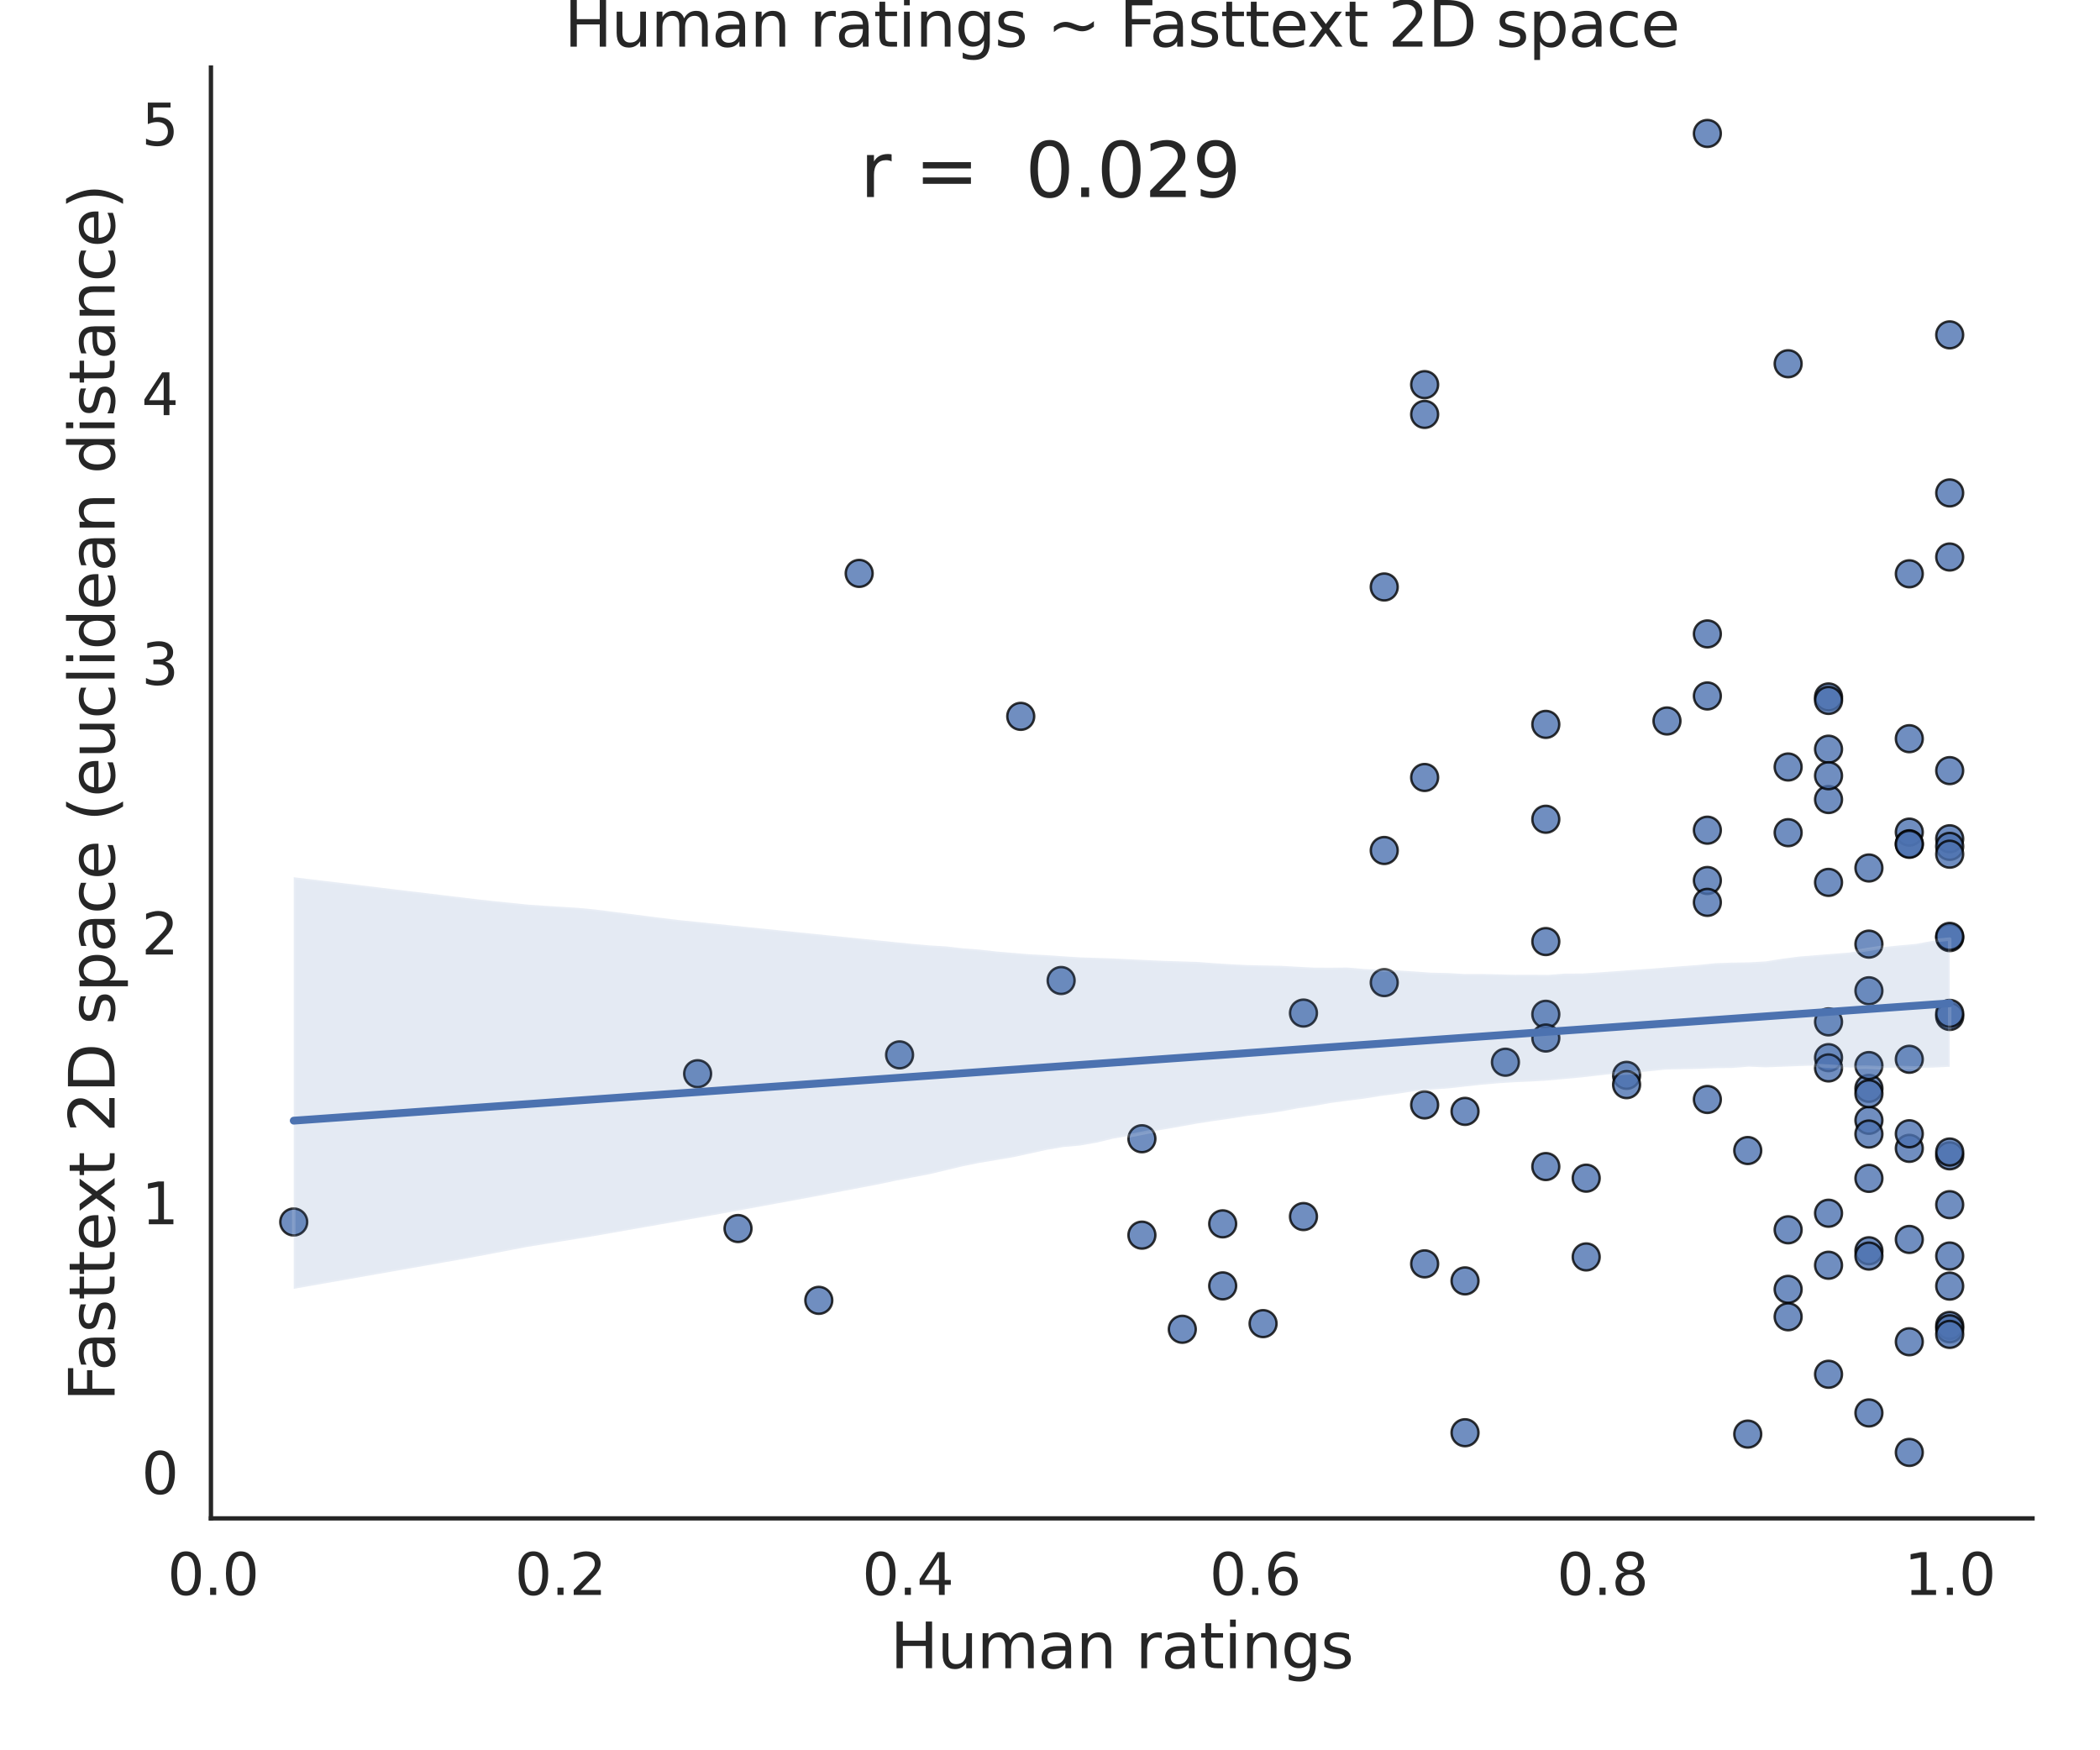 <?xml version="1.0" encoding="utf-8" standalone="no"?>
<!DOCTYPE svg PUBLIC "-//W3C//DTD SVG 1.1//EN"
  "http://www.w3.org/Graphics/SVG/1.1/DTD/svg11.dtd">
<svg height="504pt" version="1.1" viewBox="0 0 604.8 504" width="604.8pt" xmlns="http://www.w3.org/2000/svg" xmlns:xlink="http://www.w3.org/1999/xlink">
 <defs>
  <style type="text/css">*{stroke-linecap:butt;stroke-linejoin:round;}</style>
 </defs>
 <g id="figure_1">
  <g id="patch_1">
   <path d="M 0 504 
L 604.8 504 
L 604.8 0 
L 0 0 
z
" style="fill:#ffffff;"/>
  </g>
  <g id="axes_1">
   <g id="patch_2">
    <path d="M 60.75 437.22 
L 585.36 437.22 
L 585.36 19.44 
L 60.75 19.44 
z
" style="fill:#ffffff;"/>
   </g>
   <g id="matplotlib.axis_1">
    <g id="xtick_1">
     <g id="text_1">
      <!-- 0.0 -->
      <g style="fill:#262626;" transform="translate(48.212 459.257)scale(0.165 -0.165)">
       <defs>
        <path d="M 2034 4250 
Q 1547 4250 1301 3770 
Q 1056 3291 1056 2328 
Q 1056 1369 1301 889 
Q 1547 409 2034 409 
Q 2525 409 2770 889 
Q 3016 1369 3016 2328 
Q 3016 3291 2770 3770 
Q 2525 4250 2034 4250 
z
M 2034 4750 
Q 2819 4750 3233 4129 
Q 3647 3509 3647 2328 
Q 3647 1150 3233 529 
Q 2819 -91 2034 -91 
Q 1250 -91 836 529 
Q 422 1150 422 2328 
Q 422 3509 836 4129 
Q 1250 4750 2034 4750 
z
" id="DejaVuSans-30" transform="scale(0.016)"/>
        <path d="M 684 794 
L 1344 794 
L 1344 0 
L 684 0 
L 684 794 
z
" id="DejaVuSans-2e" transform="scale(0.016)"/>
       </defs>
       <use xlink:href="#DejaVuSans-30"/>
       <use x="63.623" xlink:href="#DejaVuSans-2e"/>
       <use x="95.41" xlink:href="#DejaVuSans-30"/>
      </g>
     </g>
    </g>
    <g id="xtick_2">
     <g id="text_2">
      <!-- 0.2 -->
      <g style="fill:#262626;" transform="translate(148.248 459.257)scale(0.165 -0.165)">
       <defs>
        <path d="M 1228 531 
L 3431 531 
L 3431 0 
L 469 0 
L 469 531 
Q 828 903 1448 1529 
Q 2069 2156 2228 2338 
Q 2531 2678 2651 2914 
Q 2772 3150 2772 3378 
Q 2772 3750 2511 3984 
Q 2250 4219 1831 4219 
Q 1534 4219 1204 4116 
Q 875 4013 500 3803 
L 500 4441 
Q 881 4594 1212 4672 
Q 1544 4750 1819 4750 
Q 2544 4750 2975 4387 
Q 3406 4025 3406 3419 
Q 3406 3131 3298 2873 
Q 3191 2616 2906 2266 
Q 2828 2175 2409 1742 
Q 1991 1309 1228 531 
z
" id="DejaVuSans-32" transform="scale(0.016)"/>
       </defs>
       <use xlink:href="#DejaVuSans-30"/>
       <use x="63.623" xlink:href="#DejaVuSans-2e"/>
       <use x="95.41" xlink:href="#DejaVuSans-32"/>
      </g>
     </g>
    </g>
    <g id="xtick_3">
     <g id="text_3">
      <!-- 0.4 -->
      <g style="fill:#262626;" transform="translate(248.285 459.257)scale(0.165 -0.165)">
       <defs>
        <path d="M 2419 4116 
L 825 1625 
L 2419 1625 
L 2419 4116 
z
M 2253 4666 
L 3047 4666 
L 3047 1625 
L 3713 1625 
L 3713 1100 
L 3047 1100 
L 3047 0 
L 2419 0 
L 2419 1100 
L 313 1100 
L 313 1709 
L 2253 4666 
z
" id="DejaVuSans-34" transform="scale(0.016)"/>
       </defs>
       <use xlink:href="#DejaVuSans-30"/>
       <use x="63.623" xlink:href="#DejaVuSans-2e"/>
       <use x="95.41" xlink:href="#DejaVuSans-34"/>
      </g>
     </g>
    </g>
    <g id="xtick_4">
     <g id="text_4">
      <!-- 0.6 -->
      <g style="fill:#262626;" transform="translate(348.321 459.257)scale(0.165 -0.165)">
       <defs>
        <path d="M 2113 2584 
Q 1688 2584 1439 2293 
Q 1191 2003 1191 1497 
Q 1191 994 1439 701 
Q 1688 409 2113 409 
Q 2538 409 2786 701 
Q 3034 994 3034 1497 
Q 3034 2003 2786 2293 
Q 2538 2584 2113 2584 
z
M 3366 4563 
L 3366 3988 
Q 3128 4100 2886 4159 
Q 2644 4219 2406 4219 
Q 1781 4219 1451 3797 
Q 1122 3375 1075 2522 
Q 1259 2794 1537 2939 
Q 1816 3084 2150 3084 
Q 2853 3084 3261 2657 
Q 3669 2231 3669 1497 
Q 3669 778 3244 343 
Q 2819 -91 2113 -91 
Q 1303 -91 875 529 
Q 447 1150 447 2328 
Q 447 3434 972 4092 
Q 1497 4750 2381 4750 
Q 2619 4750 2861 4703 
Q 3103 4656 3366 4563 
z
" id="DejaVuSans-36" transform="scale(0.016)"/>
       </defs>
       <use xlink:href="#DejaVuSans-30"/>
       <use x="63.623" xlink:href="#DejaVuSans-2e"/>
       <use x="95.41" xlink:href="#DejaVuSans-36"/>
      </g>
     </g>
    </g>
    <g id="xtick_5">
     <g id="text_5">
      <!-- 0.8 -->
      <g style="fill:#262626;" transform="translate(448.358 459.257)scale(0.165 -0.165)">
       <defs>
        <path d="M 2034 2216 
Q 1584 2216 1326 1975 
Q 1069 1734 1069 1313 
Q 1069 891 1326 650 
Q 1584 409 2034 409 
Q 2484 409 2743 651 
Q 3003 894 3003 1313 
Q 3003 1734 2745 1975 
Q 2488 2216 2034 2216 
z
M 1403 2484 
Q 997 2584 770 2862 
Q 544 3141 544 3541 
Q 544 4100 942 4425 
Q 1341 4750 2034 4750 
Q 2731 4750 3128 4425 
Q 3525 4100 3525 3541 
Q 3525 3141 3298 2862 
Q 3072 2584 2669 2484 
Q 3125 2378 3379 2068 
Q 3634 1759 3634 1313 
Q 3634 634 3220 271 
Q 2806 -91 2034 -91 
Q 1263 -91 848 271 
Q 434 634 434 1313 
Q 434 1759 690 2068 
Q 947 2378 1403 2484 
z
M 1172 3481 
Q 1172 3119 1398 2916 
Q 1625 2713 2034 2713 
Q 2441 2713 2670 2916 
Q 2900 3119 2900 3481 
Q 2900 3844 2670 4047 
Q 2441 4250 2034 4250 
Q 1625 4250 1398 4047 
Q 1172 3844 1172 3481 
z
" id="DejaVuSans-38" transform="scale(0.016)"/>
       </defs>
       <use xlink:href="#DejaVuSans-30"/>
       <use x="63.623" xlink:href="#DejaVuSans-2e"/>
       <use x="95.41" xlink:href="#DejaVuSans-38"/>
      </g>
     </g>
    </g>
    <g id="xtick_6">
     <g id="text_6">
      <!-- 1.0 -->
      <g style="fill:#262626;" transform="translate(548.394 459.257)scale(0.165 -0.165)">
       <defs>
        <path d="M 794 531 
L 1825 531 
L 1825 4091 
L 703 3866 
L 703 4441 
L 1819 4666 
L 2450 4666 
L 2450 531 
L 3481 531 
L 3481 0 
L 794 0 
L 794 531 
z
" id="DejaVuSans-31" transform="scale(0.016)"/>
       </defs>
       <use xlink:href="#DejaVuSans-31"/>
       <use x="63.623" xlink:href="#DejaVuSans-2e"/>
       <use x="95.41" xlink:href="#DejaVuSans-30"/>
      </g>
     </g>
    </g>
    <g id="text_7">
     <!-- Human ratings -->
     <g style="fill:#262626;" transform="translate(256.387 480.366)scale(0.18 -0.18)">
      <defs>
       <path d="M 628 4666 
L 1259 4666 
L 1259 2753 
L 3553 2753 
L 3553 4666 
L 4184 4666 
L 4184 0 
L 3553 0 
L 3553 2222 
L 1259 2222 
L 1259 0 
L 628 0 
L 628 4666 
z
" id="DejaVuSans-48" transform="scale(0.016)"/>
       <path d="M 544 1381 
L 544 3500 
L 1119 3500 
L 1119 1403 
Q 1119 906 1312 657 
Q 1506 409 1894 409 
Q 2359 409 2629 706 
Q 2900 1003 2900 1516 
L 2900 3500 
L 3475 3500 
L 3475 0 
L 2900 0 
L 2900 538 
Q 2691 219 2414 64 
Q 2138 -91 1772 -91 
Q 1169 -91 856 284 
Q 544 659 544 1381 
z
M 1991 3584 
L 1991 3584 
z
" id="DejaVuSans-75" transform="scale(0.016)"/>
       <path d="M 3328 2828 
Q 3544 3216 3844 3400 
Q 4144 3584 4550 3584 
Q 5097 3584 5394 3201 
Q 5691 2819 5691 2113 
L 5691 0 
L 5113 0 
L 5113 2094 
Q 5113 2597 4934 2840 
Q 4756 3084 4391 3084 
Q 3944 3084 3684 2787 
Q 3425 2491 3425 1978 
L 3425 0 
L 2847 0 
L 2847 2094 
Q 2847 2600 2669 2842 
Q 2491 3084 2119 3084 
Q 1678 3084 1418 2786 
Q 1159 2488 1159 1978 
L 1159 0 
L 581 0 
L 581 3500 
L 1159 3500 
L 1159 2956 
Q 1356 3278 1631 3431 
Q 1906 3584 2284 3584 
Q 2666 3584 2933 3390 
Q 3200 3197 3328 2828 
z
" id="DejaVuSans-6d" transform="scale(0.016)"/>
       <path d="M 2194 1759 
Q 1497 1759 1228 1600 
Q 959 1441 959 1056 
Q 959 750 1161 570 
Q 1363 391 1709 391 
Q 2188 391 2477 730 
Q 2766 1069 2766 1631 
L 2766 1759 
L 2194 1759 
z
M 3341 1997 
L 3341 0 
L 2766 0 
L 2766 531 
Q 2569 213 2275 61 
Q 1981 -91 1556 -91 
Q 1019 -91 701 211 
Q 384 513 384 1019 
Q 384 1609 779 1909 
Q 1175 2209 1959 2209 
L 2766 2209 
L 2766 2266 
Q 2766 2663 2505 2880 
Q 2244 3097 1772 3097 
Q 1472 3097 1187 3025 
Q 903 2953 641 2809 
L 641 3341 
Q 956 3463 1253 3523 
Q 1550 3584 1831 3584 
Q 2591 3584 2966 3190 
Q 3341 2797 3341 1997 
z
" id="DejaVuSans-61" transform="scale(0.016)"/>
       <path d="M 3513 2113 
L 3513 0 
L 2938 0 
L 2938 2094 
Q 2938 2591 2744 2837 
Q 2550 3084 2163 3084 
Q 1697 3084 1428 2787 
Q 1159 2491 1159 1978 
L 1159 0 
L 581 0 
L 581 3500 
L 1159 3500 
L 1159 2956 
Q 1366 3272 1645 3428 
Q 1925 3584 2291 3584 
Q 2894 3584 3203 3211 
Q 3513 2838 3513 2113 
z
" id="DejaVuSans-6e" transform="scale(0.016)"/>
       <path id="DejaVuSans-20" transform="scale(0.016)"/>
       <path d="M 2631 2963 
Q 2534 3019 2420 3045 
Q 2306 3072 2169 3072 
Q 1681 3072 1420 2755 
Q 1159 2438 1159 1844 
L 1159 0 
L 581 0 
L 581 3500 
L 1159 3500 
L 1159 2956 
Q 1341 3275 1631 3429 
Q 1922 3584 2338 3584 
Q 2397 3584 2469 3576 
Q 2541 3569 2628 3553 
L 2631 2963 
z
" id="DejaVuSans-72" transform="scale(0.016)"/>
       <path d="M 1172 4494 
L 1172 3500 
L 2356 3500 
L 2356 3053 
L 1172 3053 
L 1172 1153 
Q 1172 725 1289 603 
Q 1406 481 1766 481 
L 2356 481 
L 2356 0 
L 1766 0 
Q 1100 0 847 248 
Q 594 497 594 1153 
L 594 3053 
L 172 3053 
L 172 3500 
L 594 3500 
L 594 4494 
L 1172 4494 
z
" id="DejaVuSans-74" transform="scale(0.016)"/>
       <path d="M 603 3500 
L 1178 3500 
L 1178 0 
L 603 0 
L 603 3500 
z
M 603 4863 
L 1178 4863 
L 1178 4134 
L 603 4134 
L 603 4863 
z
" id="DejaVuSans-69" transform="scale(0.016)"/>
       <path d="M 2906 1791 
Q 2906 2416 2648 2759 
Q 2391 3103 1925 3103 
Q 1463 3103 1205 2759 
Q 947 2416 947 1791 
Q 947 1169 1205 825 
Q 1463 481 1925 481 
Q 2391 481 2648 825 
Q 2906 1169 2906 1791 
z
M 3481 434 
Q 3481 -459 3084 -895 
Q 2688 -1331 1869 -1331 
Q 1566 -1331 1297 -1286 
Q 1028 -1241 775 -1147 
L 775 -588 
Q 1028 -725 1275 -790 
Q 1522 -856 1778 -856 
Q 2344 -856 2625 -561 
Q 2906 -266 2906 331 
L 2906 616 
Q 2728 306 2450 153 
Q 2172 0 1784 0 
Q 1141 0 747 490 
Q 353 981 353 1791 
Q 353 2603 747 3093 
Q 1141 3584 1784 3584 
Q 2172 3584 2450 3431 
Q 2728 3278 2906 2969 
L 2906 3500 
L 3481 3500 
L 3481 434 
z
" id="DejaVuSans-67" transform="scale(0.016)"/>
       <path d="M 2834 3397 
L 2834 2853 
Q 2591 2978 2328 3040 
Q 2066 3103 1784 3103 
Q 1356 3103 1142 2972 
Q 928 2841 928 2578 
Q 928 2378 1081 2264 
Q 1234 2150 1697 2047 
L 1894 2003 
Q 2506 1872 2764 1633 
Q 3022 1394 3022 966 
Q 3022 478 2636 193 
Q 2250 -91 1575 -91 
Q 1294 -91 989 -36 
Q 684 19 347 128 
L 347 722 
Q 666 556 975 473 
Q 1284 391 1588 391 
Q 1994 391 2212 530 
Q 2431 669 2431 922 
Q 2431 1156 2273 1281 
Q 2116 1406 1581 1522 
L 1381 1569 
Q 847 1681 609 1914 
Q 372 2147 372 2553 
Q 372 3047 722 3315 
Q 1072 3584 1716 3584 
Q 2034 3584 2315 3537 
Q 2597 3491 2834 3397 
z
" id="DejaVuSans-73" transform="scale(0.016)"/>
      </defs>
      <use xlink:href="#DejaVuSans-48"/>
      <use x="75.195" xlink:href="#DejaVuSans-75"/>
      <use x="138.574" xlink:href="#DejaVuSans-6d"/>
      <use x="235.986" xlink:href="#DejaVuSans-61"/>
      <use x="297.266" xlink:href="#DejaVuSans-6e"/>
      <use x="360.645" xlink:href="#DejaVuSans-20"/>
      <use x="392.432" xlink:href="#DejaVuSans-72"/>
      <use x="433.545" xlink:href="#DejaVuSans-61"/>
      <use x="494.824" xlink:href="#DejaVuSans-74"/>
      <use x="534.033" xlink:href="#DejaVuSans-69"/>
      <use x="561.816" xlink:href="#DejaVuSans-6e"/>
      <use x="625.195" xlink:href="#DejaVuSans-67"/>
      <use x="688.672" xlink:href="#DejaVuSans-73"/>
     </g>
    </g>
   </g>
   <g id="matplotlib.axis_2">
    <g id="ytick_1">
     <g id="text_8">
      <!-- 0 -->
      <g style="fill:#262626;" transform="translate(40.752 430.182)scale(0.165 -0.165)">
       <use xlink:href="#DejaVuSans-30"/>
      </g>
     </g>
    </g>
    <g id="ytick_2">
     <g id="text_9">
      <!-- 1 -->
      <g style="fill:#262626;" transform="translate(40.752 352.52)scale(0.165 -0.165)">
       <use xlink:href="#DejaVuSans-31"/>
      </g>
     </g>
    </g>
    <g id="ytick_3">
     <g id="text_10">
      <!-- 2 -->
      <g style="fill:#262626;" transform="translate(40.752 274.858)scale(0.165 -0.165)">
       <use xlink:href="#DejaVuSans-32"/>
      </g>
     </g>
    </g>
    <g id="ytick_4">
     <g id="text_11">
      <!-- 3 -->
      <g style="fill:#262626;" transform="translate(40.752 197.196)scale(0.165 -0.165)">
       <defs>
        <path d="M 2597 2516 
Q 3050 2419 3304 2112 
Q 3559 1806 3559 1356 
Q 3559 666 3084 287 
Q 2609 -91 1734 -91 
Q 1441 -91 1130 -33 
Q 819 25 488 141 
L 488 750 
Q 750 597 1062 519 
Q 1375 441 1716 441 
Q 2309 441 2620 675 
Q 2931 909 2931 1356 
Q 2931 1769 2642 2001 
Q 2353 2234 1838 2234 
L 1294 2234 
L 1294 2753 
L 1863 2753 
Q 2328 2753 2575 2939 
Q 2822 3125 2822 3475 
Q 2822 3834 2567 4026 
Q 2313 4219 1838 4219 
Q 1578 4219 1281 4162 
Q 984 4106 628 3988 
L 628 4550 
Q 988 4650 1302 4700 
Q 1616 4750 1894 4750 
Q 2613 4750 3031 4423 
Q 3450 4097 3450 3541 
Q 3450 3153 3228 2886 
Q 3006 2619 2597 2516 
z
" id="DejaVuSans-33" transform="scale(0.016)"/>
       </defs>
       <use xlink:href="#DejaVuSans-33"/>
      </g>
     </g>
    </g>
    <g id="ytick_5">
     <g id="text_12">
      <!-- 4 -->
      <g style="fill:#262626;" transform="translate(40.752 119.533)scale(0.165 -0.165)">
       <use xlink:href="#DejaVuSans-34"/>
      </g>
     </g>
    </g>
    <g id="ytick_6">
     <g id="text_13">
      <!-- 5 -->
      <g style="fill:#262626;" transform="translate(40.752 41.871)scale(0.165 -0.165)">
       <defs>
        <path d="M 691 4666 
L 3169 4666 
L 3169 4134 
L 1269 4134 
L 1269 2991 
Q 1406 3038 1543 3061 
Q 1681 3084 1819 3084 
Q 2600 3084 3056 2656 
Q 3513 2228 3513 1497 
Q 3513 744 3044 326 
Q 2575 -91 1722 -91 
Q 1428 -91 1123 -41 
Q 819 9 494 109 
L 494 744 
Q 775 591 1075 516 
Q 1375 441 1709 441 
Q 2250 441 2565 725 
Q 2881 1009 2881 1497 
Q 2881 1984 2565 2268 
Q 2250 2553 1709 2553 
Q 1456 2553 1204 2497 
Q 953 2441 691 2322 
L 691 4666 
z
" id="DejaVuSans-35" transform="scale(0.016)"/>
       </defs>
       <use xlink:href="#DejaVuSans-35"/>
      </g>
     </g>
    </g>
    <g id="text_14">
     <!-- Fasttext 2D space (euclidean distance) -->
     <g style="fill:#262626;" transform="translate(33.008 403.502)rotate(-90)scale(0.18 -0.18)">
      <defs>
       <path d="M 628 4666 
L 3309 4666 
L 3309 4134 
L 1259 4134 
L 1259 2759 
L 3109 2759 
L 3109 2228 
L 1259 2228 
L 1259 0 
L 628 0 
L 628 4666 
z
" id="DejaVuSans-46" transform="scale(0.016)"/>
       <path d="M 3597 1894 
L 3597 1613 
L 953 1613 
Q 991 1019 1311 708 
Q 1631 397 2203 397 
Q 2534 397 2845 478 
Q 3156 559 3463 722 
L 3463 178 
Q 3153 47 2828 -22 
Q 2503 -91 2169 -91 
Q 1331 -91 842 396 
Q 353 884 353 1716 
Q 353 2575 817 3079 
Q 1281 3584 2069 3584 
Q 2775 3584 3186 3129 
Q 3597 2675 3597 1894 
z
M 3022 2063 
Q 3016 2534 2758 2815 
Q 2500 3097 2075 3097 
Q 1594 3097 1305 2825 
Q 1016 2553 972 2059 
L 3022 2063 
z
" id="DejaVuSans-65" transform="scale(0.016)"/>
       <path d="M 3513 3500 
L 2247 1797 
L 3578 0 
L 2900 0 
L 1881 1375 
L 863 0 
L 184 0 
L 1544 1831 
L 300 3500 
L 978 3500 
L 1906 2253 
L 2834 3500 
L 3513 3500 
z
" id="DejaVuSans-78" transform="scale(0.016)"/>
       <path d="M 1259 4147 
L 1259 519 
L 2022 519 
Q 2988 519 3436 956 
Q 3884 1394 3884 2338 
Q 3884 3275 3436 3711 
Q 2988 4147 2022 4147 
L 1259 4147 
z
M 628 4666 
L 1925 4666 
Q 3281 4666 3915 4102 
Q 4550 3538 4550 2338 
Q 4550 1131 3912 565 
Q 3275 0 1925 0 
L 628 0 
L 628 4666 
z
" id="DejaVuSans-44" transform="scale(0.016)"/>
       <path d="M 1159 525 
L 1159 -1331 
L 581 -1331 
L 581 3500 
L 1159 3500 
L 1159 2969 
Q 1341 3281 1617 3432 
Q 1894 3584 2278 3584 
Q 2916 3584 3314 3078 
Q 3713 2572 3713 1747 
Q 3713 922 3314 415 
Q 2916 -91 2278 -91 
Q 1894 -91 1617 61 
Q 1341 213 1159 525 
z
M 3116 1747 
Q 3116 2381 2855 2742 
Q 2594 3103 2138 3103 
Q 1681 3103 1420 2742 
Q 1159 2381 1159 1747 
Q 1159 1113 1420 752 
Q 1681 391 2138 391 
Q 2594 391 2855 752 
Q 3116 1113 3116 1747 
z
" id="DejaVuSans-70" transform="scale(0.016)"/>
       <path d="M 3122 3366 
L 3122 2828 
Q 2878 2963 2633 3030 
Q 2388 3097 2138 3097 
Q 1578 3097 1268 2742 
Q 959 2388 959 1747 
Q 959 1106 1268 751 
Q 1578 397 2138 397 
Q 2388 397 2633 464 
Q 2878 531 3122 666 
L 3122 134 
Q 2881 22 2623 -34 
Q 2366 -91 2075 -91 
Q 1284 -91 818 406 
Q 353 903 353 1747 
Q 353 2603 823 3093 
Q 1294 3584 2113 3584 
Q 2378 3584 2631 3529 
Q 2884 3475 3122 3366 
z
" id="DejaVuSans-63" transform="scale(0.016)"/>
       <path d="M 1984 4856 
Q 1566 4138 1362 3434 
Q 1159 2731 1159 2009 
Q 1159 1288 1364 580 
Q 1569 -128 1984 -844 
L 1484 -844 
Q 1016 -109 783 600 
Q 550 1309 550 2009 
Q 550 2706 781 3412 
Q 1013 4119 1484 4856 
L 1984 4856 
z
" id="DejaVuSans-28" transform="scale(0.016)"/>
       <path d="M 603 4863 
L 1178 4863 
L 1178 0 
L 603 0 
L 603 4863 
z
" id="DejaVuSans-6c" transform="scale(0.016)"/>
       <path d="M 2906 2969 
L 2906 4863 
L 3481 4863 
L 3481 0 
L 2906 0 
L 2906 525 
Q 2725 213 2448 61 
Q 2172 -91 1784 -91 
Q 1150 -91 751 415 
Q 353 922 353 1747 
Q 353 2572 751 3078 
Q 1150 3584 1784 3584 
Q 2172 3584 2448 3432 
Q 2725 3281 2906 2969 
z
M 947 1747 
Q 947 1113 1208 752 
Q 1469 391 1925 391 
Q 2381 391 2643 752 
Q 2906 1113 2906 1747 
Q 2906 2381 2643 2742 
Q 2381 3103 1925 3103 
Q 1469 3103 1208 2742 
Q 947 2381 947 1747 
z
" id="DejaVuSans-64" transform="scale(0.016)"/>
       <path d="M 513 4856 
L 1013 4856 
Q 1481 4119 1714 3412 
Q 1947 2706 1947 2009 
Q 1947 1309 1714 600 
Q 1481 -109 1013 -844 
L 513 -844 
Q 928 -128 1133 580 
Q 1338 1288 1338 2009 
Q 1338 2731 1133 3434 
Q 928 4138 513 4856 
z
" id="DejaVuSans-29" transform="scale(0.016)"/>
      </defs>
      <use xlink:href="#DejaVuSans-46"/>
      <use x="48.395" xlink:href="#DejaVuSans-61"/>
      <use x="109.674" xlink:href="#DejaVuSans-73"/>
      <use x="161.773" xlink:href="#DejaVuSans-74"/>
      <use x="200.982" xlink:href="#DejaVuSans-74"/>
      <use x="240.191" xlink:href="#DejaVuSans-65"/>
      <use x="299.965" xlink:href="#DejaVuSans-78"/>
      <use x="359.145" xlink:href="#DejaVuSans-74"/>
      <use x="398.354" xlink:href="#DejaVuSans-20"/>
      <use x="430.141" xlink:href="#DejaVuSans-32"/>
      <use x="493.764" xlink:href="#DejaVuSans-44"/>
      <use x="570.766" xlink:href="#DejaVuSans-20"/>
      <use x="602.553" xlink:href="#DejaVuSans-73"/>
      <use x="654.652" xlink:href="#DejaVuSans-70"/>
      <use x="718.129" xlink:href="#DejaVuSans-61"/>
      <use x="779.408" xlink:href="#DejaVuSans-63"/>
      <use x="834.389" xlink:href="#DejaVuSans-65"/>
      <use x="895.912" xlink:href="#DejaVuSans-20"/>
      <use x="927.699" xlink:href="#DejaVuSans-28"/>
      <use x="966.713" xlink:href="#DejaVuSans-65"/>
      <use x="1028.236" xlink:href="#DejaVuSans-75"/>
      <use x="1091.615" xlink:href="#DejaVuSans-63"/>
      <use x="1146.596" xlink:href="#DejaVuSans-6c"/>
      <use x="1174.379" xlink:href="#DejaVuSans-69"/>
      <use x="1202.162" xlink:href="#DejaVuSans-64"/>
      <use x="1265.639" xlink:href="#DejaVuSans-65"/>
      <use x="1327.162" xlink:href="#DejaVuSans-61"/>
      <use x="1388.441" xlink:href="#DejaVuSans-6e"/>
      <use x="1451.82" xlink:href="#DejaVuSans-20"/>
      <use x="1483.607" xlink:href="#DejaVuSans-64"/>
      <use x="1547.084" xlink:href="#DejaVuSans-69"/>
      <use x="1574.867" xlink:href="#DejaVuSans-73"/>
      <use x="1626.967" xlink:href="#DejaVuSans-74"/>
      <use x="1666.176" xlink:href="#DejaVuSans-61"/>
      <use x="1727.455" xlink:href="#DejaVuSans-6e"/>
      <use x="1790.834" xlink:href="#DejaVuSans-63"/>
      <use x="1845.814" xlink:href="#DejaVuSans-65"/>
      <use x="1907.338" xlink:href="#DejaVuSans-29"/>
     </g>
    </g>
   </g>
   <g id="PathCollection_1">
    <defs>
     <path d="M 0 3.873 
C 1.027 3.873 2.012 3.465 2.739 2.739 
C 3.465 2.012 3.873 1.027 3.873 0 
C 3.873 -1.027 3.465 -2.012 2.739 -2.739 
C 2.012 -3.465 1.027 -3.873 0 -3.873 
C -1.027 -3.873 -2.012 -3.465 -2.739 -2.739 
C -3.465 -2.012 -3.873 -1.027 -3.873 0 
C -3.873 1.027 -3.465 2.012 -2.739 2.739 
C -2.012 3.465 -1.027 3.873 0 3.873 
z
" id="ma439dfb398" style="stroke:#000000;stroke-opacity:0.8;stroke-width:0.7;"/>
    </defs>
    <g clip-path="url(#pf629c4609a)">
     <use style="fill:#4c72b0;fill-opacity:0.8;stroke:#000000;stroke-opacity:0.8;stroke-width:0.7;" x="514.985" xlink:href="#ma439dfb398" y="239.775"/>
     <use style="fill:#4c72b0;fill-opacity:0.8;stroke:#000000;stroke-opacity:0.8;stroke-width:0.7;" x="398.664" xlink:href="#ma439dfb398" y="244.904"/>
     <use style="fill:#4c72b0;fill-opacity:0.8;stroke:#000000;stroke-opacity:0.8;stroke-width:0.7;" x="352.135" xlink:href="#ma439dfb398" y="370.274"/>
     <use style="fill:#4c72b0;fill-opacity:0.8;stroke:#000000;stroke-opacity:0.8;stroke-width:0.7;" x="561.514" xlink:href="#ma439dfb398" y="332.824"/>
     <use style="fill:#4c72b0;fill-opacity:0.8;stroke:#000000;stroke-opacity:0.8;stroke-width:0.7;" x="514.985" xlink:href="#ma439dfb398" y="371.281"/>
     <use style="fill:#4c72b0;fill-opacity:0.8;stroke:#000000;stroke-opacity:0.8;stroke-width:0.7;" x="526.618" xlink:href="#ma439dfb398" y="395.727"/>
     <use style="fill:#4c72b0;fill-opacity:0.8;stroke:#000000;stroke-opacity:0.8;stroke-width:0.7;" x="480.089" xlink:href="#ma439dfb398" y="207.607"/>
     <use style="fill:#4c72b0;fill-opacity:0.8;stroke:#000000;stroke-opacity:0.8;stroke-width:0.7;" x="456.825" xlink:href="#ma439dfb398" y="361.936"/>
     <use style="fill:#4c72b0;fill-opacity:0.8;stroke:#000000;stroke-opacity:0.8;stroke-width:0.7;" x="328.871" xlink:href="#ma439dfb398" y="355.666"/>
     <use style="fill:#4c72b0;fill-opacity:0.8;stroke:#000000;stroke-opacity:0.8;stroke-width:0.7;" x="526.618" xlink:href="#ma439dfb398" y="215.734"/>
     <use style="fill:#4c72b0;fill-opacity:0.8;stroke:#000000;stroke-opacity:0.8;stroke-width:0.7;" x="538.25" xlink:href="#ma439dfb398" y="313.392"/>
     <use style="fill:#4c72b0;fill-opacity:0.8;stroke:#000000;stroke-opacity:0.8;stroke-width:0.7;" x="538.25" xlink:href="#ma439dfb398" y="322.599"/>
     <use style="fill:#4c72b0;fill-opacity:0.8;stroke:#000000;stroke-opacity:0.8;stroke-width:0.7;" x="445.193" xlink:href="#ma439dfb398" y="292.069"/>
     <use style="fill:#4c72b0;fill-opacity:0.8;stroke:#000000;stroke-opacity:0.8;stroke-width:0.7;" x="491.721" xlink:href="#ma439dfb398" y="38.43"/>
     <use style="fill:#4c72b0;fill-opacity:0.8;stroke:#000000;stroke-opacity:0.8;stroke-width:0.7;" x="410.296" xlink:href="#ma439dfb398" y="110.764"/>
     <use style="fill:#4c72b0;fill-opacity:0.8;stroke:#000000;stroke-opacity:0.8;stroke-width:0.7;" x="398.664" xlink:href="#ma439dfb398" y="169.023"/>
     <use style="fill:#4c72b0;fill-opacity:0.8;stroke:#000000;stroke-opacity:0.8;stroke-width:0.7;" x="561.514" xlink:href="#ma439dfb398" y="96.427"/>
     <use style="fill:#4c72b0;fill-opacity:0.8;stroke:#000000;stroke-opacity:0.8;stroke-width:0.7;" x="561.514" xlink:href="#ma439dfb398" y="160.394"/>
     <use style="fill:#4c72b0;fill-opacity:0.8;stroke:#000000;stroke-opacity:0.8;stroke-width:0.7;" x="445.193" xlink:href="#ma439dfb398" y="208.588"/>
     <use style="fill:#4c72b0;fill-opacity:0.8;stroke:#000000;stroke-opacity:0.8;stroke-width:0.7;" x="410.296" xlink:href="#ma439dfb398" y="223.878"/>
     <use style="fill:#4c72b0;fill-opacity:0.8;stroke:#000000;stroke-opacity:0.8;stroke-width:0.7;" x="352.135" xlink:href="#ma439dfb398" y="352.411"/>
     <use style="fill:#4c72b0;fill-opacity:0.8;stroke:#000000;stroke-opacity:0.8;stroke-width:0.7;" x="561.514" xlink:href="#ma439dfb398" y="346.888"/>
     <use style="fill:#4c72b0;fill-opacity:0.8;stroke:#000000;stroke-opacity:0.8;stroke-width:0.7;" x="561.514" xlink:href="#ma439dfb398" y="381.666"/>
     <use style="fill:#4c72b0;fill-opacity:0.8;stroke:#000000;stroke-opacity:0.8;stroke-width:0.7;" x="538.25" xlink:href="#ma439dfb398" y="360.166"/>
     <use style="fill:#4c72b0;fill-opacity:0.8;stroke:#000000;stroke-opacity:0.8;stroke-width:0.7;" x="398.664" xlink:href="#ma439dfb398" y="282.948"/>
     <use style="fill:#4c72b0;fill-opacity:0.8;stroke:#000000;stroke-opacity:0.8;stroke-width:0.7;" x="433.56" xlink:href="#ma439dfb398" y="305.868"/>
     <use style="fill:#4c72b0;fill-opacity:0.8;stroke:#000000;stroke-opacity:0.8;stroke-width:0.7;" x="445.193" xlink:href="#ma439dfb398" y="298.903"/>
     <use style="fill:#4c72b0;fill-opacity:0.8;stroke:#000000;stroke-opacity:0.8;stroke-width:0.7;" x="526.618" xlink:href="#ma439dfb398" y="200.69"/>
     <use style="fill:#4c72b0;fill-opacity:0.8;stroke:#000000;stroke-opacity:0.8;stroke-width:0.7;" x="526.618" xlink:href="#ma439dfb398" y="254.089"/>
     <use style="fill:#4c72b0;fill-opacity:0.8;stroke:#000000;stroke-opacity:0.8;stroke-width:0.7;" x="538.25" xlink:href="#ma439dfb398" y="306.834"/>
     <use style="fill:#4c72b0;fill-opacity:0.8;stroke:#000000;stroke-opacity:0.8;stroke-width:0.7;" x="410.296" xlink:href="#ma439dfb398" y="119.328"/>
     <use style="fill:#4c72b0;fill-opacity:0.8;stroke:#000000;stroke-opacity:0.8;stroke-width:0.7;" x="514.985" xlink:href="#ma439dfb398" y="104.743"/>
     <use style="fill:#4c72b0;fill-opacity:0.8;stroke:#000000;stroke-opacity:0.8;stroke-width:0.7;" x="526.618" xlink:href="#ma439dfb398" y="230.226"/>
     <use style="fill:#4c72b0;fill-opacity:0.8;stroke:#000000;stroke-opacity:0.8;stroke-width:0.7;" x="328.871" xlink:href="#ma439dfb398" y="327.908"/>
     <use style="fill:#4c72b0;fill-opacity:0.8;stroke:#000000;stroke-opacity:0.8;stroke-width:0.7;" x="538.25" xlink:href="#ma439dfb398" y="271.868"/>
     <use style="fill:#4c72b0;fill-opacity:0.8;stroke:#000000;stroke-opacity:0.8;stroke-width:0.7;" x="549.882" xlink:href="#ma439dfb398" y="239.615"/>
     <use style="fill:#4c72b0;fill-opacity:0.8;stroke:#000000;stroke-opacity:0.8;stroke-width:0.7;" x="549.882" xlink:href="#ma439dfb398" y="242.963"/>
     <use style="fill:#4c72b0;fill-opacity:0.8;stroke:#000000;stroke-opacity:0.8;stroke-width:0.7;" x="526.618" xlink:href="#ma439dfb398" y="201.69"/>
     <use style="fill:#4c72b0;fill-opacity:0.8;stroke:#000000;stroke-opacity:0.8;stroke-width:0.7;" x="538.25" xlink:href="#ma439dfb398" y="326.553"/>
     <use style="fill:#4c72b0;fill-opacity:0.8;stroke:#000000;stroke-opacity:0.8;stroke-width:0.7;" x="235.814" xlink:href="#ma439dfb398" y="374.441"/>
     <use style="fill:#4c72b0;fill-opacity:0.8;stroke:#000000;stroke-opacity:0.8;stroke-width:0.7;" x="456.825" xlink:href="#ma439dfb398" y="339.26"/>
     <use style="fill:#4c72b0;fill-opacity:0.8;stroke:#000000;stroke-opacity:0.8;stroke-width:0.7;" x="561.514" xlink:href="#ma439dfb398" y="361.675"/>
     <use style="fill:#4c72b0;fill-opacity:0.8;stroke:#000000;stroke-opacity:0.8;stroke-width:0.7;" x="526.618" xlink:href="#ma439dfb398" y="223.372"/>
     <use style="fill:#4c72b0;fill-opacity:0.8;stroke:#000000;stroke-opacity:0.8;stroke-width:0.7;" x="538.25" xlink:href="#ma439dfb398" y="285.297"/>
     <use style="fill:#4c72b0;fill-opacity:0.8;stroke:#000000;stroke-opacity:0.8;stroke-width:0.7;" x="503.353" xlink:href="#ma439dfb398" y="412.953"/>
     <use style="fill:#4c72b0;fill-opacity:0.8;stroke:#000000;stroke-opacity:0.8;stroke-width:0.7;" x="375.4" xlink:href="#ma439dfb398" y="291.718"/>
     <use style="fill:#4c72b0;fill-opacity:0.8;stroke:#000000;stroke-opacity:0.8;stroke-width:0.7;" x="363.768" xlink:href="#ma439dfb398" y="381.145"/>
     <use style="fill:#4c72b0;fill-opacity:0.8;stroke:#000000;stroke-opacity:0.8;stroke-width:0.7;" x="561.514" xlink:href="#ma439dfb398" y="382.64"/>
     <use style="fill:#4c72b0;fill-opacity:0.8;stroke:#000000;stroke-opacity:0.8;stroke-width:0.7;" x="549.882" xlink:href="#ma439dfb398" y="212.709"/>
     <use style="fill:#4c72b0;fill-opacity:0.8;stroke:#000000;stroke-opacity:0.8;stroke-width:0.7;" x="561.514" xlink:href="#ma439dfb398" y="292.694"/>
     <use style="fill:#4c72b0;fill-opacity:0.8;stroke:#000000;stroke-opacity:0.8;stroke-width:0.7;" x="549.882" xlink:href="#ma439dfb398" y="418.23"/>
     <use style="fill:#4c72b0;fill-opacity:0.8;stroke:#000000;stroke-opacity:0.8;stroke-width:0.7;" x="305.607" xlink:href="#ma439dfb398" y="282.342"/>
     <use style="fill:#4c72b0;fill-opacity:0.8;stroke:#000000;stroke-opacity:0.8;stroke-width:0.7;" x="340.503" xlink:href="#ma439dfb398" y="382.769"/>
     <use style="fill:#4c72b0;fill-opacity:0.8;stroke:#000000;stroke-opacity:0.8;stroke-width:0.7;" x="561.514" xlink:href="#ma439dfb398" y="370.34"/>
     <use style="fill:#4c72b0;fill-opacity:0.8;stroke:#000000;stroke-opacity:0.8;stroke-width:0.7;" x="538.25" xlink:href="#ma439dfb398" y="314.944"/>
     <use style="fill:#4c72b0;fill-opacity:0.8;stroke:#000000;stroke-opacity:0.8;stroke-width:0.7;" x="561.514" xlink:href="#ma439dfb398" y="141.94"/>
     <use style="fill:#4c72b0;fill-opacity:0.8;stroke:#000000;stroke-opacity:0.8;stroke-width:0.7;" x="561.514" xlink:href="#ma439dfb398" y="241.526"/>
     <use style="fill:#4c72b0;fill-opacity:0.8;stroke:#000000;stroke-opacity:0.8;stroke-width:0.7;" x="200.917" xlink:href="#ma439dfb398" y="309.175"/>
     <use style="fill:#4c72b0;fill-opacity:0.8;stroke:#000000;stroke-opacity:0.8;stroke-width:0.7;" x="445.193" xlink:href="#ma439dfb398" y="235.909"/>
     <use style="fill:#4c72b0;fill-opacity:0.8;stroke:#000000;stroke-opacity:0.8;stroke-width:0.7;" x="561.514" xlink:href="#ma439dfb398" y="291.81"/>
     <use style="fill:#4c72b0;fill-opacity:0.8;stroke:#000000;stroke-opacity:0.8;stroke-width:0.7;" x="491.721" xlink:href="#ma439dfb398" y="182.541"/>
     <use style="fill:#4c72b0;fill-opacity:0.8;stroke:#000000;stroke-opacity:0.8;stroke-width:0.7;" x="468.457" xlink:href="#ma439dfb398" y="309.652"/>
     <use style="fill:#4c72b0;fill-opacity:0.8;stroke:#000000;stroke-opacity:0.8;stroke-width:0.7;" x="549.882" xlink:href="#ma439dfb398" y="386.365"/>
     <use style="fill:#4c72b0;fill-opacity:0.8;stroke:#000000;stroke-opacity:0.8;stroke-width:0.7;" x="491.721" xlink:href="#ma439dfb398" y="253.546"/>
     <use style="fill:#4c72b0;fill-opacity:0.8;stroke:#000000;stroke-opacity:0.8;stroke-width:0.7;" x="421.928" xlink:href="#ma439dfb398" y="368.838"/>
     <use style="fill:#4c72b0;fill-opacity:0.8;stroke:#000000;stroke-opacity:0.8;stroke-width:0.7;" x="445.193" xlink:href="#ma439dfb398" y="335.92"/>
     <use style="fill:#4c72b0;fill-opacity:0.8;stroke:#000000;stroke-opacity:0.8;stroke-width:0.7;" x="561.514" xlink:href="#ma439dfb398" y="243.72"/>
     <use style="fill:#4c72b0;fill-opacity:0.8;stroke:#000000;stroke-opacity:0.8;stroke-width:0.7;" x="503.353" xlink:href="#ma439dfb398" y="331.302"/>
     <use style="fill:#4c72b0;fill-opacity:0.8;stroke:#000000;stroke-opacity:0.8;stroke-width:0.7;" x="526.618" xlink:href="#ma439dfb398" y="364.335"/>
     <use style="fill:#4c72b0;fill-opacity:0.8;stroke:#000000;stroke-opacity:0.8;stroke-width:0.7;" x="491.721" xlink:href="#ma439dfb398" y="239.057"/>
     <use style="fill:#4c72b0;fill-opacity:0.8;stroke:#000000;stroke-opacity:0.8;stroke-width:0.7;" x="410.296" xlink:href="#ma439dfb398" y="318.162"/>
     <use style="fill:#4c72b0;fill-opacity:0.8;stroke:#000000;stroke-opacity:0.8;stroke-width:0.7;" x="375.4" xlink:href="#ma439dfb398" y="350.315"/>
     <use style="fill:#4c72b0;fill-opacity:0.8;stroke:#000000;stroke-opacity:0.8;stroke-width:0.7;" x="561.514" xlink:href="#ma439dfb398" y="221.903"/>
     <use style="fill:#4c72b0;fill-opacity:0.8;stroke:#000000;stroke-opacity:0.8;stroke-width:0.7;" x="561.514" xlink:href="#ma439dfb398" y="331.73"/>
     <use style="fill:#4c72b0;fill-opacity:0.8;stroke:#000000;stroke-opacity:0.8;stroke-width:0.7;" x="561.514" xlink:href="#ma439dfb398" y="384.242"/>
     <use style="fill:#4c72b0;fill-opacity:0.8;stroke:#000000;stroke-opacity:0.8;stroke-width:0.7;" x="561.514" xlink:href="#ma439dfb398" y="245.97"/>
     <use style="fill:#4c72b0;fill-opacity:0.8;stroke:#000000;stroke-opacity:0.8;stroke-width:0.7;" x="538.25" xlink:href="#ma439dfb398" y="339.316"/>
     <use style="fill:#4c72b0;fill-opacity:0.8;stroke:#000000;stroke-opacity:0.8;stroke-width:0.7;" x="84.596" xlink:href="#ma439dfb398" y="351.876"/>
     <use style="fill:#4c72b0;fill-opacity:0.8;stroke:#000000;stroke-opacity:0.8;stroke-width:0.7;" x="538.25" xlink:href="#ma439dfb398" y="249.939"/>
     <use style="fill:#4c72b0;fill-opacity:0.8;stroke:#000000;stroke-opacity:0.8;stroke-width:0.7;" x="491.721" xlink:href="#ma439dfb398" y="259.843"/>
     <use style="fill:#4c72b0;fill-opacity:0.8;stroke:#000000;stroke-opacity:0.8;stroke-width:0.7;" x="514.985" xlink:href="#ma439dfb398" y="379.172"/>
     <use style="fill:#4c72b0;fill-opacity:0.8;stroke:#000000;stroke-opacity:0.8;stroke-width:0.7;" x="491.721" xlink:href="#ma439dfb398" y="316.596"/>
     <use style="fill:#4c72b0;fill-opacity:0.8;stroke:#000000;stroke-opacity:0.8;stroke-width:0.7;" x="410.296" xlink:href="#ma439dfb398" y="363.933"/>
     <use style="fill:#4c72b0;fill-opacity:0.8;stroke:#000000;stroke-opacity:0.8;stroke-width:0.7;" x="421.928" xlink:href="#ma439dfb398" y="412.56"/>
     <use style="fill:#4c72b0;fill-opacity:0.8;stroke:#000000;stroke-opacity:0.8;stroke-width:0.7;" x="526.618" xlink:href="#ma439dfb398" y="304.554"/>
     <use style="fill:#4c72b0;fill-opacity:0.8;stroke:#000000;stroke-opacity:0.8;stroke-width:0.7;" x="491.721" xlink:href="#ma439dfb398" y="200.406"/>
     <use style="fill:#4c72b0;fill-opacity:0.8;stroke:#000000;stroke-opacity:0.8;stroke-width:0.7;" x="259.078" xlink:href="#ma439dfb398" y="303.755"/>
     <use style="fill:#4c72b0;fill-opacity:0.8;stroke:#000000;stroke-opacity:0.8;stroke-width:0.7;" x="549.882" xlink:href="#ma439dfb398" y="330.672"/>
     <use style="fill:#4c72b0;fill-opacity:0.8;stroke:#000000;stroke-opacity:0.8;stroke-width:0.7;" x="526.618" xlink:href="#ma439dfb398" y="294.255"/>
     <use style="fill:#4c72b0;fill-opacity:0.8;stroke:#000000;stroke-opacity:0.8;stroke-width:0.7;" x="514.985" xlink:href="#ma439dfb398" y="354.129"/>
     <use style="fill:#4c72b0;fill-opacity:0.8;stroke:#000000;stroke-opacity:0.8;stroke-width:0.7;" x="549.882" xlink:href="#ma439dfb398" y="165.225"/>
     <use style="fill:#4c72b0;fill-opacity:0.8;stroke:#000000;stroke-opacity:0.8;stroke-width:0.7;" x="538.25" xlink:href="#ma439dfb398" y="406.865"/>
     <use style="fill:#4c72b0;fill-opacity:0.8;stroke:#000000;stroke-opacity:0.8;stroke-width:0.7;" x="526.618" xlink:href="#ma439dfb398" y="307.514"/>
     <use style="fill:#4c72b0;fill-opacity:0.8;stroke:#000000;stroke-opacity:0.8;stroke-width:0.7;" x="247.446" xlink:href="#ma439dfb398" y="165.112"/>
     <use style="fill:#4c72b0;fill-opacity:0.8;stroke:#000000;stroke-opacity:0.8;stroke-width:0.7;" x="445.193" xlink:href="#ma439dfb398" y="271.128"/>
     <use style="fill:#4c72b0;fill-opacity:0.8;stroke:#000000;stroke-opacity:0.8;stroke-width:0.7;" x="561.514" xlink:href="#ma439dfb398" y="269.99"/>
     <use style="fill:#4c72b0;fill-opacity:0.8;stroke:#000000;stroke-opacity:0.8;stroke-width:0.7;" x="561.514" xlink:href="#ma439dfb398" y="269.635"/>
     <use style="fill:#4c72b0;fill-opacity:0.8;stroke:#000000;stroke-opacity:0.8;stroke-width:0.7;" x="468.457" xlink:href="#ma439dfb398" y="312.331"/>
     <use style="fill:#4c72b0;fill-opacity:0.8;stroke:#000000;stroke-opacity:0.8;stroke-width:0.7;" x="526.618" xlink:href="#ma439dfb398" y="349.358"/>
     <use style="fill:#4c72b0;fill-opacity:0.8;stroke:#000000;stroke-opacity:0.8;stroke-width:0.7;" x="549.882" xlink:href="#ma439dfb398" y="243.118"/>
     <use style="fill:#4c72b0;fill-opacity:0.8;stroke:#000000;stroke-opacity:0.8;stroke-width:0.7;" x="549.882" xlink:href="#ma439dfb398" y="305.023"/>
     <use style="fill:#4c72b0;fill-opacity:0.8;stroke:#000000;stroke-opacity:0.8;stroke-width:0.7;" x="212.55" xlink:href="#ma439dfb398" y="353.76"/>
     <use style="fill:#4c72b0;fill-opacity:0.8;stroke:#000000;stroke-opacity:0.8;stroke-width:0.7;" x="293.975" xlink:href="#ma439dfb398" y="206.276"/>
     <use style="fill:#4c72b0;fill-opacity:0.8;stroke:#000000;stroke-opacity:0.8;stroke-width:0.7;" x="549.882" xlink:href="#ma439dfb398" y="356.903"/>
     <use style="fill:#4c72b0;fill-opacity:0.8;stroke:#000000;stroke-opacity:0.8;stroke-width:0.7;" x="538.25" xlink:href="#ma439dfb398" y="361.692"/>
     <use style="fill:#4c72b0;fill-opacity:0.8;stroke:#000000;stroke-opacity:0.8;stroke-width:0.7;" x="514.985" xlink:href="#ma439dfb398" y="220.86"/>
     <use style="fill:#4c72b0;fill-opacity:0.8;stroke:#000000;stroke-opacity:0.8;stroke-width:0.7;" x="421.928" xlink:href="#ma439dfb398" y="320.027"/>
     <use style="fill:#4c72b0;fill-opacity:0.8;stroke:#000000;stroke-opacity:0.8;stroke-width:0.7;" x="549.882" xlink:href="#ma439dfb398" y="326.472"/>
    </g>
   </g>
   <g id="PolyCollection_1">
    <defs>
     <path d="M 84.596 -251.397 
L 84.596 -132.88 
L 89.413 -133.726 
L 94.231 -134.573 
L 99.048 -135.42 
L 103.865 -136.267 
L 108.683 -137.115 
L 113.5 -137.962 
L 118.317 -138.809 
L 123.135 -139.656 
L 127.952 -140.504 
L 132.769 -141.351 
L 137.587 -142.229 
L 142.404 -143.144 
L 147.222 -144.066 
L 152.039 -144.979 
L 156.856 -145.761 
L 161.674 -146.538 
L 166.491 -147.315 
L 171.308 -148.114 
L 176.126 -148.958 
L 180.943 -149.802 
L 185.76 -150.647 
L 190.578 -151.493 
L 195.395 -152.34 
L 200.212 -153.186 
L 205.03 -154.033 
L 209.847 -154.907 
L 214.665 -155.79 
L 219.482 -156.674 
L 224.299 -157.559 
L 229.117 -158.445 
L 233.934 -159.336 
L 238.751 -160.254 
L 243.569 -161.172 
L 248.386 -162.09 
L 253.203 -163.01 
L 258.021 -164.037 
L 262.838 -164.966 
L 267.655 -165.881 
L 272.473 -167.028 
L 277.29 -168.179 
L 282.107 -169.155 
L 286.925 -169.957 
L 291.742 -170.765 
L 296.56 -171.823 
L 301.377 -172.882 
L 306.194 -173.706 
L 311.012 -174.132 
L 315.829 -174.98 
L 320.646 -176.142 
L 325.464 -176.982 
L 330.281 -177.961 
L 335.098 -178.752 
L 339.916 -179.598 
L 344.733 -180.469 
L 349.55 -181.22 
L 354.368 -181.906 
L 359.185 -182.664 
L 364.003 -183.224 
L 368.82 -183.927 
L 373.637 -184.836 
L 378.455 -185.543 
L 383.272 -186.411 
L 388.089 -187.052 
L 392.907 -187.655 
L 397.724 -188.428 
L 402.541 -189.059 
L 407.359 -189.812 
L 412.176 -190.239 
L 416.993 -190.583 
L 421.811 -191.121 
L 426.628 -191.641 
L 431.445 -192.071 
L 436.263 -192.38 
L 441.08 -192.584 
L 445.898 -192.888 
L 450.715 -193.323 
L 455.532 -193.77 
L 460.35 -194.324 
L 465.167 -194.876 
L 469.984 -195.06 
L 474.802 -195.517 
L 479.619 -196.01 
L 484.436 -196.114 
L 489.254 -196.207 
L 494.071 -196.412 
L 498.888 -196.475 
L 503.706 -196.861 
L 508.523 -196.655 
L 513.341 -196.838 
L 518.158 -197.028 
L 522.975 -197.195 
L 527.793 -196.934 
L 532.61 -196.602 
L 537.427 -196.712 
L 542.245 -196.504 
L 547.062 -196.616 
L 551.879 -196.487 
L 556.697 -196.589 
L 561.514 -196.814 
L 561.514 -233.587 
L 561.514 -233.587 
L 556.697 -233.102 
L 551.879 -232.203 
L 547.062 -231.766 
L 542.245 -231.259 
L 537.427 -230.516 
L 532.61 -229.708 
L 527.793 -229.328 
L 522.975 -228.944 
L 518.158 -228.551 
L 513.341 -227.925 
L 508.523 -227.155 
L 503.706 -226.882 
L 498.888 -226.811 
L 494.071 -226.639 
L 489.254 -226.145 
L 484.436 -225.778 
L 479.619 -225.404 
L 474.802 -225.011 
L 469.984 -224.686 
L 465.167 -224.313 
L 460.35 -223.969 
L 455.532 -223.66 
L 450.715 -223.648 
L 445.898 -223.279 
L 441.08 -223.312 
L 436.263 -223.299 
L 431.445 -223.427 
L 426.628 -223.538 
L 421.811 -223.525 
L 416.993 -223.808 
L 412.176 -223.902 
L 407.359 -224.255 
L 402.541 -224.566 
L 397.724 -224.722 
L 392.907 -224.964 
L 388.089 -225.395 
L 383.272 -225.341 
L 378.455 -225.36 
L 373.637 -225.618 
L 368.82 -225.892 
L 364.003 -225.988 
L 359.185 -226.097 
L 354.368 -226.336 
L 349.55 -226.646 
L 344.733 -227.007 
L 339.916 -227.161 
L 335.098 -227.315 
L 330.281 -227.528 
L 325.464 -227.764 
L 320.646 -228.001 
L 315.829 -228.165 
L 311.012 -228.32 
L 306.194 -228.622 
L 301.377 -228.958 
L 296.56 -229.205 
L 291.742 -229.605 
L 286.925 -230.007 
L 282.107 -230.557 
L 277.29 -230.922 
L 272.473 -231.477 
L 267.655 -231.767 
L 262.838 -232.184 
L 258.021 -232.669 
L 253.203 -233.162 
L 248.386 -233.654 
L 243.569 -234.147 
L 238.751 -234.636 
L 233.934 -235.129 
L 229.117 -235.622 
L 224.299 -236.116 
L 219.482 -236.609 
L 214.665 -237.102 
L 209.847 -237.595 
L 205.03 -238.088 
L 200.212 -238.581 
L 195.395 -239.074 
L 190.578 -239.662 
L 185.76 -240.275 
L 180.943 -240.888 
L 176.126 -241.501 
L 171.308 -242.114 
L 166.491 -242.576 
L 161.674 -242.877 
L 156.856 -243.178 
L 152.039 -243.508 
L 147.222 -244 
L 142.404 -244.493 
L 137.587 -245.021 
L 132.769 -245.6 
L 127.952 -246.18 
L 123.135 -246.76 
L 118.317 -247.339 
L 113.5 -247.919 
L 108.683 -248.499 
L 103.865 -249.078 
L 99.048 -249.658 
L 94.231 -250.238 
L 89.413 -250.817 
L 84.596 -251.397 
z
" id="m7389f519e4" style="stroke:#ffffff;stroke-opacity:0.15;"/>
    </defs>
    <g clip-path="url(#pf629c4609a)">
     <use style="fill:#4c72b0;fill-opacity:0.15;stroke:#ffffff;stroke-opacity:0.15;" x="0" xlink:href="#m7389f519e4" y="504"/>
    </g>
   </g>
   <g id="line2d_1">
    <path clip-path="url(#pf629c4609a)" d="M 84.596 322.698 
L 89.413 322.357 
L 94.231 322.015 
L 99.048 321.674 
L 103.865 321.333 
L 108.683 320.992 
L 113.5 320.65 
L 118.317 320.309 
L 123.135 319.968 
L 127.952 319.626 
L 132.769 319.285 
L 137.587 318.944 
L 142.404 318.602 
L 147.222 318.261 
L 152.039 317.92 
L 156.856 317.578 
L 161.674 317.237 
L 166.491 316.896 
L 171.308 316.554 
L 176.126 316.213 
L 180.943 315.872 
L 185.76 315.53 
L 190.578 315.189 
L 195.395 314.848 
L 200.212 314.506 
L 205.03 314.165 
L 209.847 313.824 
L 214.665 313.482 
L 219.482 313.141 
L 224.299 312.8 
L 229.117 312.458 
L 233.934 312.117 
L 238.751 311.776 
L 243.569 311.434 
L 248.386 311.093 
L 253.203 310.752 
L 258.021 310.41 
L 262.838 310.069 
L 267.655 309.728 
L 272.473 309.386 
L 277.29 309.045 
L 282.107 308.704 
L 286.925 308.362 
L 291.742 308.021 
L 296.56 307.68 
L 301.377 307.339 
L 306.194 306.997 
L 311.012 306.656 
L 315.829 306.315 
L 320.646 305.973 
L 325.464 305.632 
L 330.281 305.291 
L 335.098 304.949 
L 339.916 304.608 
L 344.733 304.267 
L 349.55 303.925 
L 354.368 303.584 
L 359.185 303.243 
L 364.003 302.901 
L 368.82 302.56 
L 373.637 302.219 
L 378.455 301.877 
L 383.272 301.536 
L 388.089 301.195 
L 392.907 300.853 
L 397.724 300.512 
L 402.541 300.171 
L 407.359 299.829 
L 412.176 299.488 
L 416.993 299.147 
L 421.811 298.805 
L 426.628 298.464 
L 431.445 298.123 
L 436.263 297.781 
L 441.08 297.44 
L 445.898 297.099 
L 450.715 296.757 
L 455.532 296.416 
L 460.35 296.075 
L 465.167 295.733 
L 469.984 295.392 
L 474.802 295.051 
L 479.619 294.709 
L 484.436 294.368 
L 489.254 294.027 
L 494.071 293.686 
L 498.888 293.344 
L 503.706 293.003 
L 508.523 292.662 
L 513.341 292.32 
L 518.158 291.979 
L 522.975 291.638 
L 527.793 291.296 
L 532.61 290.955 
L 537.427 290.614 
L 542.245 290.272 
L 547.062 289.931 
L 551.879 289.59 
L 556.697 289.248 
L 561.514 288.907 
" style="fill:none;stroke:#4c72b0;stroke-linecap:round;stroke-width:2.25;"/>
   </g>
   <g id="patch_3">
    <path d="M 60.75 437.22 
L 60.75 19.44 
" style="fill:none;stroke:#262626;stroke-linecap:square;stroke-linejoin:miter;stroke-width:1.25;"/>
   </g>
   <g id="patch_4">
    <path d="M 60.75 437.22 
L 585.36 437.22 
" style="fill:none;stroke:#262626;stroke-linecap:square;stroke-linejoin:miter;stroke-width:1.25;"/>
   </g>
   <g id="text_15">
    <!-- Human ratings ~ Fasttext 2D space -->
    <g style="fill:#262626;" transform="translate(162.494 13.44)scale(0.18 -0.18)">
     <defs>
      <path d="M 4684 2553 
L 4684 1997 
Q 4356 1750 4076 1644 
Q 3797 1538 3494 1538 
Q 3150 1538 2694 1722 
Q 2659 1734 2644 1741 
Q 2622 1750 2575 1766 
Q 2091 1959 1797 1959 
Q 1522 1959 1253 1839 
Q 984 1719 678 1459 
L 678 2016 
Q 1006 2263 1286 2370 
Q 1566 2478 1869 2478 
Q 2213 2478 2672 2291 
Q 2703 2278 2719 2272 
Q 2744 2263 2788 2247 
Q 3272 2053 3566 2053 
Q 3834 2053 4098 2172 
Q 4363 2291 4684 2553 
z
" id="DejaVuSans-7e" transform="scale(0.016)"/>
     </defs>
     <use xlink:href="#DejaVuSans-48"/>
     <use x="75.195" xlink:href="#DejaVuSans-75"/>
     <use x="138.574" xlink:href="#DejaVuSans-6d"/>
     <use x="235.986" xlink:href="#DejaVuSans-61"/>
     <use x="297.266" xlink:href="#DejaVuSans-6e"/>
     <use x="360.645" xlink:href="#DejaVuSans-20"/>
     <use x="392.432" xlink:href="#DejaVuSans-72"/>
     <use x="433.545" xlink:href="#DejaVuSans-61"/>
     <use x="494.824" xlink:href="#DejaVuSans-74"/>
     <use x="534.033" xlink:href="#DejaVuSans-69"/>
     <use x="561.816" xlink:href="#DejaVuSans-6e"/>
     <use x="625.195" xlink:href="#DejaVuSans-67"/>
     <use x="688.672" xlink:href="#DejaVuSans-73"/>
     <use x="740.771" xlink:href="#DejaVuSans-20"/>
     <use x="772.559" xlink:href="#DejaVuSans-7e"/>
     <use x="856.348" xlink:href="#DejaVuSans-20"/>
     <use x="888.135" xlink:href="#DejaVuSans-46"/>
     <use x="936.529" xlink:href="#DejaVuSans-61"/>
     <use x="997.809" xlink:href="#DejaVuSans-73"/>
     <use x="1049.908" xlink:href="#DejaVuSans-74"/>
     <use x="1089.117" xlink:href="#DejaVuSans-74"/>
     <use x="1128.326" xlink:href="#DejaVuSans-65"/>
     <use x="1188.1" xlink:href="#DejaVuSans-78"/>
     <use x="1247.279" xlink:href="#DejaVuSans-74"/>
     <use x="1286.488" xlink:href="#DejaVuSans-20"/>
     <use x="1318.275" xlink:href="#DejaVuSans-32"/>
     <use x="1381.898" xlink:href="#DejaVuSans-44"/>
     <use x="1458.9" xlink:href="#DejaVuSans-20"/>
     <use x="1490.688" xlink:href="#DejaVuSans-73"/>
     <use x="1542.787" xlink:href="#DejaVuSans-70"/>
     <use x="1606.264" xlink:href="#DejaVuSans-61"/>
     <use x="1667.543" xlink:href="#DejaVuSans-63"/>
     <use x="1722.523" xlink:href="#DejaVuSans-65"/>
    </g>
   </g>
  </g>
  <g id="text_16">
   <!-- r =  0.029 -->
   <g style="fill:#262626;" transform="translate(247.695 56.733)scale(0.216 -0.216)">
    <defs>
     <path d="M 678 2906 
L 4684 2906 
L 4684 2381 
L 678 2381 
L 678 2906 
z
M 678 1631 
L 4684 1631 
L 4684 1100 
L 678 1100 
L 678 1631 
z
" id="DejaVuSans-3d" transform="scale(0.016)"/>
     <path d="M 703 97 
L 703 672 
Q 941 559 1184 500 
Q 1428 441 1663 441 
Q 2288 441 2617 861 
Q 2947 1281 2994 2138 
Q 2813 1869 2534 1725 
Q 2256 1581 1919 1581 
Q 1219 1581 811 2004 
Q 403 2428 403 3163 
Q 403 3881 828 4315 
Q 1253 4750 1959 4750 
Q 2769 4750 3195 4129 
Q 3622 3509 3622 2328 
Q 3622 1225 3098 567 
Q 2575 -91 1691 -91 
Q 1453 -91 1209 -44 
Q 966 3 703 97 
z
M 1959 2075 
Q 2384 2075 2632 2365 
Q 2881 2656 2881 3163 
Q 2881 3666 2632 3958 
Q 2384 4250 1959 4250 
Q 1534 4250 1286 3958 
Q 1038 3666 1038 3163 
Q 1038 2656 1286 2365 
Q 1534 2075 1959 2075 
z
" id="DejaVuSans-39" transform="scale(0.016)"/>
    </defs>
    <use xlink:href="#DejaVuSans-72"/>
    <use x="41.113" xlink:href="#DejaVuSans-20"/>
    <use x="72.9" xlink:href="#DejaVuSans-3d"/>
    <use x="156.689" xlink:href="#DejaVuSans-20"/>
    <use x="188.477" xlink:href="#DejaVuSans-20"/>
    <use x="220.264" xlink:href="#DejaVuSans-30"/>
    <use x="283.887" xlink:href="#DejaVuSans-2e"/>
    <use x="315.674" xlink:href="#DejaVuSans-30"/>
    <use x="379.297" xlink:href="#DejaVuSans-32"/>
    <use x="442.92" xlink:href="#DejaVuSans-39"/>
   </g>
  </g>
 </g>
 <defs>
  <clipPath id="pf629c4609a">
   <rect height="417.78" width="524.61" x="60.75" y="19.44"/>
  </clipPath>
 </defs>
</svg>
